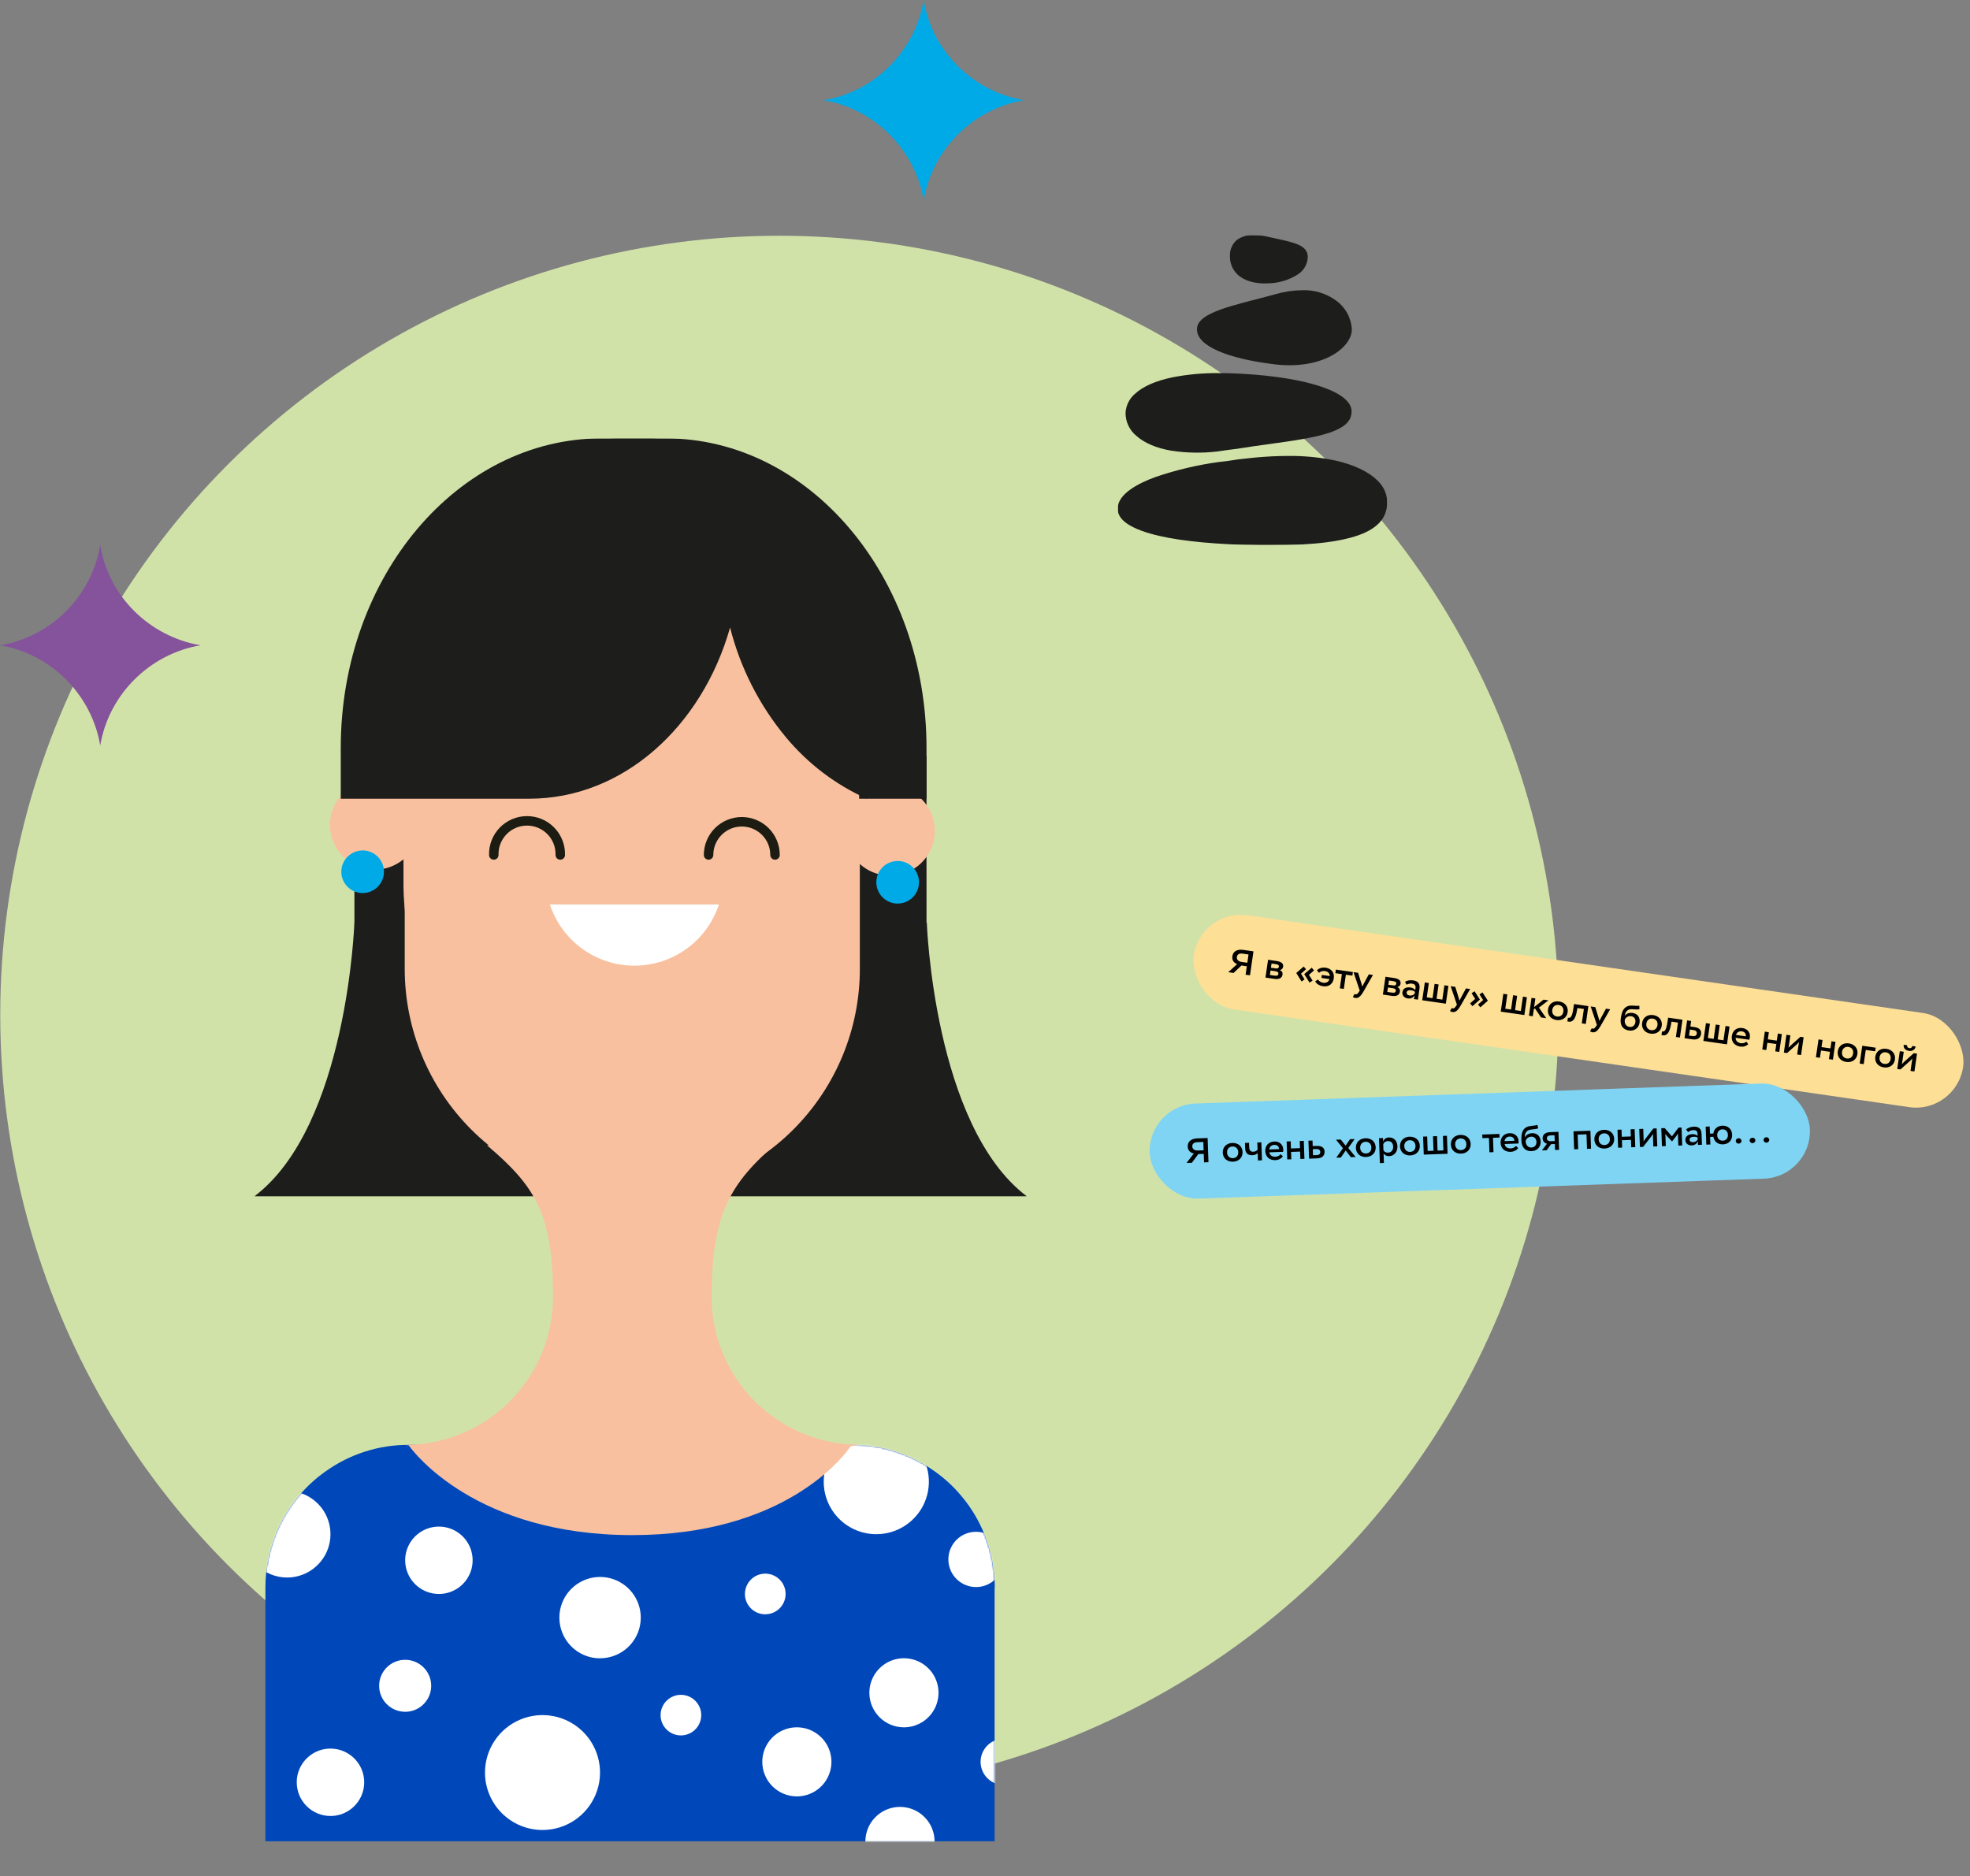 <svg width="1366" height="1301" viewBox="0 0 1366 1301" fill="none" xmlns="http://www.w3.org/2000/svg">
<rect x="0" y="0" width="1366" height="1301" fill="#808080" stroke="none"/>
<circle cx="540.422" cy="703.746" r="540.254" fill="#D1E2A9"/>
<rect x="832.505" y="630" width="539" height="66" rx="33" transform="rotate(8.234 832.505 630)" fill="#FDDF95"/>
<path d="M863.703 675.942L864.548 670.099L860.819 669.559L855.366 674.735L851.684 674.203L857.831 668.593C855.368 667.679 854.16 665.637 854.521 663.143C854.958 660.126 857.368 658.05 862.166 658.744L869.149 659.755L866.743 676.382L863.703 675.942ZM860.651 667.037L864.902 667.652L865.731 661.928L861.788 661.357C859.009 660.955 857.894 661.958 857.643 663.692C857.426 665.188 858.452 666.646 860.651 667.037ZM877.485 677.936L879.272 665.585L884.996 666.413C888.417 666.908 890.061 668.116 889.727 670.42C889.562 671.56 888.777 672.465 887.425 672.755C889.006 673.396 889.489 674.581 889.296 675.911C888.949 678.31 886.914 679.301 883.779 678.847L877.485 677.936ZM884.332 673.519L880.983 673.035L880.536 676.123L883.671 676.576C885.643 676.862 886.285 676.445 886.436 675.4C886.58 674.403 885.994 673.76 884.332 673.519ZM884.487 668.595L881.684 668.189L881.261 671.111L884.61 671.595C885.917 671.785 886.64 671.307 886.771 670.405C886.922 669.36 886.339 668.863 884.487 668.595ZM902.505 680.636L898.883 674.825L898.904 674.682L904.003 670.279L905.595 672.183L902.097 675.242L904.601 679.217L902.505 680.636ZM908.039 681.436L904.394 675.622L904.415 675.48L909.561 671.084L911.153 672.987L907.608 676.039L910.136 680.018L908.039 681.436ZM916.28 678.191L916.582 676.101L922.093 676.899C922.076 674.835 920.616 673.702 918.692 673.424C917.243 673.214 915.786 673.561 914.562 674.645L913.154 672.816C914.741 671.397 916.775 670.746 919.246 671.103C923.212 671.677 925.42 674.519 924.85 678.461C924.32 682.119 921.641 684.545 917.39 683.929C914.872 683.565 912.932 682.387 911.962 680.549L913.919 679.256C914.629 680.547 915.976 681.3 917.496 681.52C919.705 681.839 921.376 680.845 921.862 678.999L916.28 678.191ZM925.942 674.885L926.302 672.391L938.108 674.099L937.747 676.593L933.234 675.94L931.807 685.798L929.028 685.395L930.455 675.538L925.942 674.885ZM952.014 676.112L945.524 687.443C943.301 691.244 941.853 692.368 939.739 692.062C939.122 691.973 938.481 691.71 938.047 691.357L939.296 689.258C939.493 689.408 939.696 689.51 939.91 689.541C941.047 689.729 941.602 688.912 942.851 686.983L938.523 674.159L941.706 674.62L943.804 681.399L944.149 682.54L944.594 684.156C944.937 683.624 945.568 682.284 945.932 681.609L949.14 675.696L952.014 676.112ZM958.902 689.719L960.69 677.367L966.414 678.196C969.834 678.691 971.478 679.899 971.145 682.203C970.98 683.343 970.194 684.247 968.843 684.537C970.423 685.178 970.906 686.363 970.714 687.693C970.367 690.092 968.332 691.083 965.197 690.63L958.902 689.719ZM965.749 685.302L962.4 684.817L961.953 687.905L965.089 688.359C967.06 688.644 967.702 688.228 967.854 687.183C967.998 686.185 967.412 685.542 965.749 685.302ZM965.904 680.377L963.101 679.972L962.679 682.893L966.028 683.378C967.334 683.567 968.058 683.09 968.189 682.187C968.34 681.142 967.757 680.645 965.904 680.377ZM975.266 682.872L974.252 680.833C975.669 679.923 977.686 679.56 979.847 679.873C983.458 680.395 984.747 682.377 984.269 685.678L983.176 693.231L980.421 692.833L980.531 692.073C980.623 691.601 980.747 690.916 980.86 690.471L980.768 690.434C979.996 691.583 978.47 692.744 976.189 692.414C973.695 692.053 972.1 690.343 972.44 687.992C972.856 685.118 975.501 684.434 977.972 684.791C979.515 685.014 980.855 685.814 981.315 686.657L981.518 685.256C981.813 683.213 980.817 682.39 979.059 682.135C977.848 681.96 976.547 682.233 975.266 682.872ZM977.456 690.367C979.047 690.597 980.42 689.826 980.978 688.985L981.136 687.892C980.73 687.348 979.75 686.916 978.443 686.727C976.733 686.479 975.537 687.033 975.362 688.245C975.218 689.242 975.912 690.143 977.456 690.367ZM986.18 693.666L987.968 681.315L990.747 681.717L989.31 691.646L993.324 692.227L994.761 682.298L997.54 682.7L996.103 692.629L1000.12 693.21L1001.55 683.281L1004.33 683.683L1002.55 696.035L986.18 693.666ZM1019.4 685.863L1012.91 697.195C1010.69 700.995 1009.24 702.12 1007.12 701.814C1006.51 701.724 1005.86 701.462 1005.43 701.108L1006.68 699.009C1006.88 699.159 1007.08 699.261 1007.29 699.292C1008.43 699.481 1008.99 698.664 1010.23 696.735L1005.91 683.911L1009.09 684.372L1011.19 691.15L1011.53 692.291L1011.98 693.907C1012.32 693.375 1012.95 692.036 1013.32 691.361L1016.52 685.447L1019.4 685.863ZM1031.61 694.033L1026.47 698.575L1024.86 696.621L1028.41 693.521L1025.88 689.59L1027.97 688.219L1031.63 693.89L1031.61 694.033ZM1026.1 693.235L1020.98 697.781L1019.37 695.826L1022.9 692.724L1020.39 688.796L1022.46 687.421L1026.12 693.093L1026.1 693.235ZM1040.62 701.545L1042.41 689.193L1045.19 689.595L1043.75 699.524L1047.76 700.105L1049.2 690.176L1051.98 690.579L1050.54 700.507L1054.56 701.088L1056 691.159L1058.77 691.562L1056.99 703.913L1040.62 701.545ZM1060.18 704.374L1061.96 692.023L1064.62 692.408L1063.75 698.417L1070.3 693.23L1073.72 693.725L1067.1 698.756L1072.15 706.107L1068.58 705.591L1064.33 699.277L1063.53 699.938L1062.84 704.759L1060.18 704.374ZM1073.4 699.958C1073.95 696.11 1077.15 693.93 1081.1 694.501C1085.11 695.082 1087.56 698.08 1087.01 701.928C1086.45 705.776 1083.25 707.956 1079.23 707.375C1075.31 706.808 1072.84 703.806 1073.4 699.958ZM1076.34 700.385C1076 702.76 1077.35 704.629 1079.58 704.952C1081.91 705.289 1083.67 704.016 1084.04 701.498C1084.4 698.957 1082.98 697.247 1080.75 696.924C1078.61 696.614 1076.71 697.843 1076.34 700.385ZM1096.82 709.677L1098.26 699.701L1093.75 699.048L1093.67 699.594C1092.73 706.078 1090.96 708.756 1088.08 708.558C1087.72 708.53 1087.27 708.465 1086.82 708.352L1087.19 705.81C1088.93 706.16 1090.09 705.527 1091.05 698.924L1091.43 696.287L1101.38 697.728L1099.59 710.079L1096.82 709.677ZM1116.47 699.912L1109.98 711.243C1107.76 715.044 1106.31 716.168 1104.2 715.862C1103.58 715.773 1102.94 715.51 1102.51 715.156L1103.76 713.058C1103.95 713.207 1104.16 713.309 1104.37 713.34C1105.51 713.529 1106.06 712.712 1107.31 710.783L1102.98 697.959L1106.16 698.42L1108.26 705.198L1108.61 706.339L1109.05 707.956C1109.4 707.423 1110.03 706.084 1110.39 705.409L1113.6 699.496L1116.47 699.912ZM1136.72 697.434L1136.78 699.892C1134.52 700.437 1131.68 699.421 1129.67 700.076C1127.92 700.646 1126.99 702.185 1126.53 704.519C1127.64 702.909 1129.79 702.129 1132.04 702.456C1135.3 702.927 1137.45 705.276 1136.88 709.266C1136.35 712.877 1133.35 715.206 1129.48 714.646C1125.39 714.055 1123.16 711.064 1123.85 706.266C1124.5 701.824 1125.63 698.836 1128.78 697.715C1131.28 696.817 1134.38 697.895 1136.72 697.434ZM1126.72 706.899L1126.64 707.422C1126.3 709.773 1127.61 711.829 1129.74 712.138C1132.05 712.472 1133.65 711.127 1133.97 708.918C1134.28 706.757 1133.27 705.058 1131.01 704.731C1128.99 704.439 1127.43 705.522 1126.72 706.899ZM1138.65 709.401C1139.2 705.553 1142.4 703.373 1146.35 703.944C1150.36 704.525 1152.81 707.523 1152.26 711.371C1151.7 715.219 1148.5 717.399 1144.48 716.818C1140.56 716.25 1138.09 713.249 1138.65 709.401ZM1141.59 709.827C1141.25 712.203 1142.6 714.072 1144.83 714.395C1147.16 714.732 1148.92 713.459 1149.29 710.941C1149.65 708.399 1148.23 706.69 1146 706.366C1143.86 706.057 1141.96 707.286 1141.59 709.827ZM1162.07 719.119L1163.51 709.143L1159 708.49L1158.92 709.037C1157.98 715.521 1156.21 718.199 1153.33 718C1152.97 717.973 1152.52 717.907 1152.07 717.794L1152.44 715.253C1154.18 715.602 1155.34 714.97 1156.3 708.367L1156.68 705.73L1166.63 707.17L1164.84 719.522L1162.07 719.119ZM1172.1 711.842L1174.88 712.244C1178.89 712.825 1179.84 714.829 1179.5 717.157C1179.18 719.413 1177.51 721.355 1173.47 720.771L1168.06 719.987L1169.85 707.636L1172.65 708.041L1172.1 711.842ZM1174.17 714.323L1171.77 713.976L1171.16 718.133L1173.56 718.48C1175.54 718.765 1176.37 718.037 1176.55 716.802C1176.73 715.567 1176.09 714.601 1174.17 714.323ZM1181.12 721.877L1182.91 709.525L1185.69 709.928L1184.25 719.856L1188.26 720.437L1189.7 710.508L1192.48 710.911L1191.04 720.839L1195.06 721.42L1196.49 711.492L1199.27 711.894L1197.48 724.245L1181.12 721.877ZM1210.95 722.363L1212.23 724.1C1210.68 725.621 1208.6 726.072 1206.67 725.793C1202.71 725.219 1200.29 722.323 1200.86 718.404C1201.38 714.794 1204.11 712.328 1208.25 712.926C1211.55 713.404 1213.84 715.991 1213.35 719.411C1213.29 719.815 1213.19 720.334 1212.96 721.053L1203.49 719.682C1203.41 721.731 1204.88 723.132 1207.06 723.449C1208.51 723.658 1209.98 723.24 1210.95 722.363ZM1207.79 715.236C1205.84 714.954 1204.29 715.943 1203.77 717.71L1210.54 718.69C1210.76 716.854 1209.76 715.522 1207.79 715.236ZM1230.97 729.091L1231.7 724.031L1225.48 723.131L1224.75 728.19L1221.97 727.788L1223.75 715.437L1226.53 715.839L1225.82 720.756L1232.04 721.656L1232.76 716.739L1235.54 717.142L1233.75 729.493L1230.97 729.091ZM1239.16 730.276L1236.93 729.953L1238.72 717.602L1241.45 717.997L1240.54 724.244L1240.13 726.585L1241.77 724.956L1248.41 719.004L1250.64 719.327L1248.85 731.679L1246.14 731.287L1247.08 724.85L1247.49 722.655L1246.01 724.162L1239.16 730.276ZM1268.17 734.475L1268.91 729.416L1262.68 728.515L1261.95 733.575L1259.17 733.172L1260.96 720.821L1263.74 721.223L1263.03 726.14L1269.25 727.041L1269.96 722.124L1272.74 722.526L1270.95 734.877L1268.17 734.475ZM1274.32 729.035C1274.88 725.187 1278.08 723.007 1282.02 723.578C1286.03 724.159 1288.49 727.157 1287.93 731.005C1287.37 734.852 1284.17 737.032 1280.16 736.452C1276.24 735.884 1273.76 732.883 1274.32 729.035ZM1277.26 729.461C1276.92 731.836 1278.27 733.706 1280.51 734.029C1282.83 734.366 1284.6 733.093 1284.96 730.575C1285.33 728.033 1283.9 726.323 1281.67 726C1279.53 725.691 1277.63 726.92 1277.26 729.461ZM1289.51 737.563L1291.3 725.212L1300.61 726.559L1300.25 729.053L1293.72 728.108L1292.29 737.965L1289.51 737.563ZM1300.34 732.801C1300.9 728.953 1304.1 726.773 1308.05 727.344C1312.06 727.925 1314.51 730.923 1313.95 734.771C1313.4 738.619 1310.2 740.799 1306.18 740.218C1302.26 739.651 1299.79 736.649 1300.34 732.801ZM1303.29 733.227C1302.95 735.603 1304.3 737.472 1306.53 737.795C1308.86 738.132 1310.62 736.859 1310.99 734.341C1311.35 731.8 1309.93 730.09 1307.69 729.767C1305.56 729.457 1303.66 730.686 1303.29 733.227ZM1317.77 741.652L1315.54 741.329L1317.33 728.978L1320.06 729.373L1319.15 735.62L1318.74 737.961L1320.38 736.332L1327.02 730.38L1329.25 730.704L1327.46 743.055L1324.75 742.663L1325.69 736.226L1326.1 734.031L1324.62 735.539L1317.77 741.652ZM1320.03 724.52L1322.36 724.857C1322.27 725.837 1322.73 726.68 1323.96 726.859C1325.13 727.027 1325.81 726.349 1325.97 725.379L1328.3 725.716C1327.9 728.132 1325.82 729.092 1323.68 728.783C1321.38 728.449 1319.72 726.997 1320.03 724.52Z" fill="black"/>
<rect x="796" y="766.438" width="458.099" height="66" rx="33" transform="rotate(-2.024 796 766.438)" fill="#80D4F3"/>
<path d="M834.881 806.09L834.672 800.189L830.907 800.322L826.462 806.387L822.744 806.518L827.794 799.904C825.208 799.443 823.656 797.649 823.567 795.13C823.459 792.084 825.461 789.612 830.306 789.441L837.358 789.192L837.951 805.981L834.881 806.09ZM830.292 797.87L834.585 797.719L834.381 791.938L830.399 792.079C827.593 792.178 826.674 793.363 826.736 795.114C826.79 796.625 828.059 797.877 830.292 797.87ZM847.857 799.363C847.719 795.477 850.481 792.762 854.463 792.622C858.516 792.478 861.463 794.992 861.6 798.877C861.738 802.763 858.976 805.478 854.922 805.621C850.965 805.761 847.994 803.249 847.857 799.363ZM850.831 799.258C850.916 801.656 852.581 803.255 854.836 803.175C857.186 803.092 858.692 801.526 858.602 798.983C858.511 796.417 856.804 794.988 854.549 795.068C852.391 795.144 850.74 796.692 850.831 799.258ZM874.631 792.197L875.072 804.669L872.266 804.768L872.085 799.636C871.298 800.48 870.118 801.074 868.367 801.136C865.345 801.243 863.516 799.77 863.396 796.364L863.263 792.599L866.069 792.5L866.168 795.306C866.26 797.92 867.203 798.775 869.098 798.708C870.249 798.668 871.476 798.048 872.003 797.333L871.825 792.296L874.631 792.197ZM887.987 800.418L889.552 801.9C888.294 803.674 886.33 804.487 884.387 804.556C880.381 804.698 877.486 802.278 877.346 798.321C877.217 794.675 879.468 791.762 883.641 791.614C886.975 791.497 889.692 793.634 889.814 797.088C889.829 797.495 889.824 798.024 889.73 798.772L880.16 799.11C880.448 801.141 882.144 802.258 884.351 802.18C885.814 802.128 887.183 801.455 887.987 800.418ZM883.604 793.969C881.638 794.039 880.289 795.287 880.089 797.119L886.925 796.878C886.812 795.033 885.595 793.899 883.604 793.969ZM901.689 803.729L901.508 798.62L895.224 798.842L895.405 803.951L892.598 804.05L892.158 791.578L894.964 791.478L895.139 796.443L901.423 796.221L901.248 791.256L904.054 791.157L904.495 803.629L901.689 803.729ZM910.231 794.781L913.037 794.682C917.091 794.539 918.379 796.342 918.462 798.693C918.543 800.972 917.252 803.178 913.175 803.323L907.706 803.516L907.265 791.044L910.096 790.944L910.231 794.781ZM912.706 796.855L910.284 796.941L910.432 801.138L912.854 801.052C914.845 800.982 915.535 800.117 915.491 798.87C915.447 797.623 914.649 796.786 912.706 796.855ZM939.324 789.911L934.884 796.119L940.005 802.374L936.695 802.491L933.097 797.864L929.739 802.737L926.573 802.849L931.216 796.273L926.372 790.368L929.682 790.251L933.049 794.479L936.11 790.024L939.324 789.911ZM940.166 796.101C940.029 792.215 942.791 789.5 946.772 789.359C950.826 789.216 953.772 791.729 953.91 795.615C954.047 799.501 951.285 802.216 947.232 802.359C943.274 802.499 940.304 799.986 940.166 796.101ZM943.141 795.996C943.225 798.394 944.891 799.992 947.145 799.913C949.496 799.83 951.002 798.263 950.912 795.721C950.821 793.155 949.113 791.726 946.859 791.806C944.7 791.882 943.05 793.429 943.141 795.996ZM956.807 806.608L956.196 789.314L959.002 789.215L959.049 790.534C959.061 790.894 959.075 791.278 958.992 791.641L959.088 791.638C959.765 789.741 961.343 788.868 963.022 788.809C966.62 788.682 968.847 791.221 968.977 794.914C969.111 798.704 966.814 801.643 963.216 801.77C961.513 801.83 960.143 801.11 959.379 799.889L959.613 806.508L956.807 806.608ZM962.367 791.33C960.664 791.39 959.735 792.287 959.149 793.365L959.305 797.802C959.992 798.882 961.163 799.393 962.434 799.348C964.641 799.27 966.099 797.73 966.007 795.116C965.919 792.621 964.501 791.254 962.367 791.33ZM970.757 795.02C970.619 791.134 973.381 788.419 977.363 788.278C981.416 788.135 984.363 790.648 984.5 794.534C984.637 798.42 981.876 801.135 977.822 801.278C973.865 801.418 970.894 798.905 970.757 795.02ZM973.731 794.915C973.816 797.313 975.481 798.911 977.736 798.832C980.086 798.749 981.592 797.182 981.502 794.64C981.411 792.074 979.704 790.645 977.449 790.725C975.29 790.801 973.64 792.348 973.731 794.915ZM987.227 800.706L986.786 788.233L989.592 788.134L989.947 798.16L994 798.017L993.646 787.991L996.452 787.892L996.806 797.917L1000.86 797.774L1000.51 787.748L1003.31 787.649L1003.75 800.122L987.227 800.706ZM1006.03 793.773C1005.89 789.887 1008.66 787.172 1012.64 787.032C1016.69 786.888 1019.64 789.402 1019.77 793.287C1019.91 797.173 1017.15 799.888 1013.1 800.031C1009.14 800.171 1006.17 797.659 1006.03 793.773ZM1009.01 793.668C1009.09 796.066 1010.76 797.665 1013.01 797.585C1015.36 797.502 1016.87 795.936 1016.78 793.393C1016.69 790.827 1014.98 789.398 1012.72 789.478C1010.57 789.554 1008.91 791.102 1009.01 793.668ZM1027.88 789.303L1027.79 786.784L1039.71 786.363L1039.8 788.881L1035.24 789.042L1035.59 798.996L1032.79 799.095L1032.43 789.142L1027.88 789.303ZM1051.15 794.652L1052.72 796.134C1051.46 797.907 1049.49 798.721 1047.55 798.79C1043.55 798.931 1040.65 796.512 1040.51 792.555C1040.38 788.909 1042.63 785.996 1046.81 785.848C1050.14 785.73 1052.86 787.868 1052.98 791.321C1052.99 791.729 1052.99 792.258 1052.89 793.005L1043.32 793.344C1043.61 795.375 1045.31 796.492 1047.51 796.414C1048.98 796.362 1050.35 795.689 1051.15 794.652ZM1046.77 788.203C1044.8 788.272 1043.45 789.521 1043.25 791.353L1050.09 791.111C1049.98 789.266 1048.76 788.132 1046.77 788.203ZM1066.05 780.077L1066.54 782.485C1064.41 783.425 1061.44 782.929 1059.58 783.932C1057.95 784.806 1057.31 786.485 1057.28 788.864C1058.08 787.083 1060.06 785.932 1062.34 785.852C1065.62 785.735 1068.16 787.663 1068.31 791.692C1068.43 795.338 1065.89 798.166 1061.98 798.304C1057.86 798.45 1055.13 795.904 1054.95 791.059C1054.8 786.574 1055.38 783.432 1058.28 781.768C1060.58 780.438 1063.82 780.948 1066.05 780.077ZM1057.89 791.172L1057.91 791.7C1057.99 794.074 1059.64 795.865 1061.8 795.789C1064.12 795.707 1065.46 794.098 1065.38 791.868C1065.3 789.685 1064 788.194 1061.72 788.275C1059.69 788.347 1058.34 789.691 1057.89 791.172ZM1075.07 785.113L1080.63 784.917L1081.07 797.389L1078.27 797.488L1078.12 793.363L1075.53 793.454L1072.44 797.694L1069.13 797.811L1072.71 793.122C1070.87 792.754 1069.72 791.354 1069.65 789.435C1069.57 787.229 1070.97 785.258 1075.07 785.113ZM1072.6 789.451C1072.64 790.578 1073.51 791.436 1075.22 791.376L1078.05 791.276L1077.91 787.294L1075.17 787.391C1073.23 787.46 1072.57 788.396 1072.6 789.451ZM1100.43 796.705L1100.07 786.631L1093.96 786.847L1094.31 796.921L1091.51 797.02L1091.06 784.548L1102.79 784.134L1103.23 796.606L1100.43 796.705ZM1105.53 790.257C1105.39 786.371 1108.16 783.656 1112.14 783.515C1116.19 783.372 1119.14 785.885 1119.28 789.771C1119.41 793.657 1116.65 796.372 1112.6 796.515C1108.64 796.655 1105.67 794.142 1105.53 790.257ZM1108.51 790.152C1108.59 792.55 1110.26 794.148 1112.51 794.069C1114.86 793.985 1116.37 792.419 1116.28 789.877C1116.19 787.311 1114.48 785.882 1112.22 785.962C1110.07 786.038 1108.42 787.585 1108.51 790.152ZM1131.09 795.621L1130.91 790.512L1124.63 790.735L1124.81 795.843L1122 795.943L1121.56 783.47L1124.37 783.371L1124.54 788.336L1130.83 788.114L1130.65 783.149L1133.46 783.05L1133.9 795.522L1131.09 795.621ZM1139.36 795.329L1137.11 795.409L1136.67 782.936L1139.43 782.839L1139.65 789.147L1139.66 791.524L1140.99 789.628L1146.45 782.591L1148.71 782.511L1149.15 794.983L1146.42 795.08L1146.19 788.58L1146.2 786.346L1145.02 788.093L1139.36 795.329ZM1152.38 794.869L1151.94 782.397L1154.29 782.314L1159.32 788.02L1163.91 781.974L1166 781.9L1166.44 794.372L1163.75 794.467L1163.52 788.087L1163.52 786.046L1162.45 787.693L1159.4 791.571L1155.88 787.853L1154.7 786.31L1154.84 788.298L1155.07 794.774L1152.38 794.869ZM1170.5 785.103L1169.14 783.278C1170.37 782.13 1172.29 781.413 1174.47 781.336C1178.12 781.207 1179.74 782.927 1179.86 786.261L1180.13 793.888L1177.34 793.987L1177.32 793.219C1177.32 792.739 1177.32 792.042 1177.35 791.585L1177.26 791.564C1176.7 792.833 1175.41 794.247 1173.1 794.329C1170.59 794.418 1168.71 793.019 1168.63 790.644C1168.53 787.742 1171.01 786.598 1173.5 786.51C1175.06 786.455 1176.52 787.003 1177.12 787.751L1177.07 786.335C1177 784.273 1175.87 783.64 1174.1 783.703C1172.87 783.746 1171.64 784.246 1170.5 785.103ZM1173.99 792.088C1175.59 792.031 1176.81 791.028 1177.21 790.101L1177.17 788.998C1176.67 788.535 1175.63 788.284 1174.31 788.33C1172.58 788.391 1171.5 789.15 1171.55 790.373C1171.58 791.381 1172.43 792.143 1173.99 792.088ZM1183.16 793.781L1182.72 781.309L1185.52 781.21L1185.7 786.151L1188.03 786.068C1188.47 783.003 1190.74 780.761 1194.25 780.637C1198.2 780.498 1200.94 783.115 1201.07 786.88C1201.2 790.646 1198.78 793.445 1194.73 793.588C1191.06 793.718 1188.66 791.642 1188.06 788.349L1185.78 788.429L1185.97 793.682L1183.16 793.781ZM1190.71 787.246C1190.79 789.669 1192.5 791.122 1194.61 791.047C1196.77 790.971 1198.23 789.406 1198.14 786.984C1198.06 784.585 1196.54 783.102 1194.24 783.183C1192.25 783.254 1190.62 784.848 1190.71 787.246ZM1203.56 791.259C1203.53 790.372 1204.29 789.384 1205.54 789.34C1206.66 789.3 1207.54 790.23 1207.57 791.117C1207.6 792.101 1206.8 793.042 1205.67 793.082C1204.42 793.126 1203.6 792.242 1203.56 791.259ZM1213.19 790.919C1213.16 790.031 1213.92 789.044 1215.16 789C1216.29 788.96 1217.16 789.89 1217.2 790.777C1217.23 791.761 1216.42 792.702 1215.3 792.742C1214.05 792.786 1213.22 791.902 1213.19 790.919ZM1222.82 790.579C1222.79 789.691 1223.54 788.704 1224.79 788.66C1225.92 788.62 1226.79 789.55 1226.82 790.437C1226.86 791.42 1226.05 792.361 1224.92 792.401C1223.68 792.445 1222.85 791.562 1222.82 790.579Z" fill="black"/>
<mask id="mask0_2036_5" style="mask-type:luminance" maskUnits="userSpaceOnUse" x="176" y="304" width="536" height="974">
<path d="M711.983 304H176.385V1277.03H711.983V304Z" fill="white"/>
</mask>
<g mask="url(#mask0_2036_5)">
<path d="M642.63 639.282L642.446 640.35V524.316H245.755V639.348C245.755 639.348 241.077 780.835 176.385 829.622H712C647.308 780.819 642.63 639.348 642.63 639.348" fill="#1D1D1B"/>
<path d="M596.216 464.23V671.946C596.216 713.751 579.592 753.844 550.001 783.404C520.41 812.965 480.276 829.572 438.428 829.572C396.58 829.572 356.446 812.965 326.855 783.404C297.265 753.844 280.641 713.751 280.641 671.946V464.23C280.652 425.461 294.966 388.055 320.846 359.164C346.726 330.273 382.357 311.924 420.927 307.624C459.497 303.324 498.3 313.374 529.919 335.854C561.538 358.334 583.755 391.667 592.323 429.48C594.92 440.881 596.226 452.538 596.216 464.23Z" fill="#F8C09E"/>
<path d="M648.227 576.175C648.23 582.319 646.409 588.326 642.995 593.436C639.58 598.546 634.725 602.53 629.044 604.883C623.363 607.237 617.11 607.854 611.078 606.658C605.045 605.461 599.503 602.504 595.153 598.161C590.803 593.817 587.84 588.283 586.639 582.257C585.438 576.231 586.053 569.985 588.406 564.308C590.759 558.632 594.744 553.78 599.857 550.366C604.971 546.952 610.983 545.13 617.134 545.13C625.377 545.13 633.283 548.4 639.114 554.222C644.944 560.043 648.222 567.939 648.227 576.175Z" fill="#F8C09E"/>
<path d="M290.966 571.985C290.979 578.128 289.168 584.137 285.761 589.251C282.355 594.365 277.506 598.354 271.828 600.714C266.151 603.074 259.901 603.699 253.868 602.508C247.836 601.318 242.292 598.366 237.939 594.027C233.586 589.688 230.62 584.157 229.416 578.133C228.211 572.109 228.823 565.864 231.173 560.187C233.523 554.511 237.506 549.658 242.618 546.244C247.73 542.83 253.741 541.007 259.89 541.007C268.12 541.007 276.014 544.269 281.84 550.076C287.666 555.884 290.948 563.763 290.966 571.985Z" fill="#F8C09E"/>
<path d="M689.662 1100.96V1277.07H184.037V1100.96C184.02 1094.47 184.664 1087.98 185.958 1081.62C187.108 1075.71 188.82 1069.93 191.071 1064.34C194.934 1054.65 200.32 1045.63 207.027 1037.64C212.497 1031.07 218.812 1025.26 225.806 1020.35C242.551 1008.37 262.637 1001.95 283.231 1001.99H590.652C611.251 1001.95 631.342 1008.37 648.093 1020.35C655.059 1025.25 661.34 1031.06 666.772 1037.62C673.479 1045.62 678.865 1054.63 682.728 1064.33C684.985 1069.91 686.702 1075.69 687.857 1081.6C689.152 1087.97 689.796 1094.45 689.779 1100.95" fill="#0047BA"/>
</g>
<mask id="mask1_2036_5" style="mask-type:luminance" maskUnits="userSpaceOnUse" x="184" y="1002" width="506" height="276">
<path d="M283.181 1002C262.587 1001.96 242.501 1008.39 225.756 1020.36C218.788 1025.27 212.502 1031.08 207.06 1037.64C200.354 1045.64 194.967 1054.65 191.105 1064.34C188.853 1069.93 187.142 1075.71 185.992 1081.62C184.686 1087.98 184.031 1094.46 184.037 1100.96V1277.07H689.662V1100.96C689.679 1094.47 689.035 1087.98 687.741 1081.62C686.586 1075.71 684.868 1069.93 682.611 1064.34C678.748 1054.65 673.362 1045.64 666.656 1037.64C661.228 1031.07 654.946 1025.26 647.976 1020.36C631.225 1008.39 611.134 1001.97 590.535 1002H283.181Z" fill="white"/>
</mask>
<g mask="url(#mask1_2036_5)">
<path d="M199.074 1093.99C205.022 1093.99 210.836 1092.22 215.782 1088.92C220.728 1085.62 224.582 1080.93 226.858 1075.44C229.135 1069.95 229.73 1063.91 228.57 1058.08C227.409 1052.25 224.545 1046.9 220.339 1042.7C216.133 1038.5 210.775 1035.64 204.941 1034.48C199.107 1033.32 193.06 1033.91 187.565 1036.19C182.07 1038.46 177.373 1042.31 174.068 1047.25C170.764 1052.19 169 1058 169 1063.94C169 1071.91 172.168 1079.55 177.808 1085.19C183.448 1090.82 191.098 1093.99 199.074 1093.99Z" fill="white"/>
<path d="M280.942 1187.1C284.511 1187.1 287.999 1186.05 290.967 1184.07C293.934 1182.08 296.247 1179.27 297.613 1175.98C298.978 1172.68 299.336 1169.06 298.639 1165.56C297.943 1162.06 296.225 1158.85 293.701 1156.33C291.177 1153.81 287.962 1152.09 284.462 1151.4C280.962 1150.7 277.334 1151.06 274.037 1152.42C270.739 1153.79 267.921 1156.1 265.938 1159.06C263.956 1162.03 262.897 1165.51 262.897 1169.08C262.897 1173.86 264.799 1178.44 268.183 1181.82C271.566 1185.2 276.156 1187.1 280.942 1187.1Z" fill="white"/>
<path d="M304.332 1105.4C308.958 1105.4 313.481 1104.03 317.327 1101.46C321.174 1098.9 324.172 1095.25 325.942 1090.98C327.713 1086.71 328.176 1082.01 327.273 1077.48C326.371 1072.94 324.143 1068.78 320.872 1065.51C317.601 1062.24 313.433 1060.02 308.895 1059.12C304.358 1058.22 299.655 1058.68 295.381 1060.45C291.107 1062.22 287.454 1065.21 284.883 1069.05C282.313 1072.9 280.941 1077.41 280.941 1082.04C280.941 1088.23 283.406 1094.18 287.792 1098.56C292.179 1102.94 298.129 1105.4 304.332 1105.4Z" fill="white"/>
<path d="M229.148 1259.36C233.774 1259.36 238.296 1257.99 242.143 1255.42C245.989 1252.85 248.987 1249.2 250.758 1244.93C252.528 1240.66 252.991 1235.96 252.089 1231.43C251.186 1226.9 248.959 1222.73 245.687 1219.47C242.416 1216.2 238.248 1213.97 233.711 1213.07C229.174 1212.17 224.47 1212.63 220.196 1214.4C215.922 1216.17 212.269 1219.17 209.699 1223.01C207.129 1226.85 205.757 1231.37 205.757 1235.99C205.757 1242.19 208.221 1248.13 212.608 1252.51C216.994 1256.9 222.944 1259.36 229.148 1259.36Z" fill="white"/>
<path d="M376.175 1269.07C384.064 1269.07 391.775 1266.73 398.334 1262.36C404.893 1257.98 410.004 1251.75 413.022 1244.47C416.04 1237.19 416.829 1229.18 415.289 1221.45C413.749 1213.72 409.949 1206.62 404.37 1201.05C398.79 1195.48 391.683 1191.69 383.945 1190.15C376.208 1188.62 368.189 1189.41 360.902 1192.43C353.615 1195.45 347.387 1200.55 343.007 1207.11C338.627 1213.66 336.291 1221.37 336.294 1229.25C336.298 1239.81 340.502 1249.94 347.981 1257.41C355.46 1264.88 365.601 1269.07 376.175 1269.07Z" fill="white"/>
<path d="M415.99 1149.98C421.577 1150 427.045 1148.37 431.7 1145.28C436.355 1142.19 439.987 1137.79 442.137 1132.64C444.287 1127.49 444.857 1121.81 443.775 1116.34C442.694 1110.86 440.009 1105.83 436.062 1101.88C432.114 1097.93 427.081 1095.24 421.601 1094.14C416.121 1093.05 410.441 1093.61 405.279 1095.75C400.118 1097.89 395.708 1101.51 392.609 1106.16C389.51 1110.8 387.861 1116.26 387.871 1121.84C387.871 1129.32 390.841 1136.48 396.13 1141.77C401.419 1147.06 408.592 1150.03 416.073 1150.03" fill="white"/>
<path d="M472.144 1203.49C474.933 1203.49 477.66 1202.67 479.979 1201.12C482.297 1199.57 484.105 1197.37 485.172 1194.8C486.239 1192.22 486.519 1189.39 485.975 1186.66C485.431 1183.93 484.087 1181.42 482.115 1179.45C480.143 1177.48 477.631 1176.13 474.895 1175.59C472.16 1175.05 469.325 1175.33 466.748 1176.39C464.171 1177.46 461.969 1179.26 460.419 1181.58C458.87 1183.9 458.043 1186.62 458.043 1189.41C458.043 1193.14 459.529 1196.73 462.173 1199.37C464.818 1202.01 468.404 1203.49 472.144 1203.49Z" fill="white"/>
<path d="M530.621 1119.49C533.414 1119.49 536.146 1118.67 538.469 1117.12C540.793 1115.57 542.605 1113.37 543.677 1110.79C544.748 1108.22 545.03 1105.38 544.487 1102.64C543.944 1099.91 542.601 1097.39 540.627 1095.42C538.653 1093.44 536.138 1092.1 533.398 1091.55C530.659 1091.01 527.82 1091.29 525.239 1092.35C522.658 1093.42 520.453 1095.23 518.9 1097.55C517.348 1099.87 516.52 1102.6 516.52 1105.39C516.518 1107.24 516.881 1109.07 517.589 1110.78C518.296 1112.49 519.335 1114.05 520.644 1115.36C521.954 1116.67 523.509 1117.71 525.221 1118.42C526.933 1119.12 528.768 1119.49 530.621 1119.49Z" fill="white"/>
<path d="M552.542 1245.77C557.284 1245.77 561.919 1244.37 565.862 1241.73C569.805 1239.1 572.878 1235.36 574.692 1230.98C576.507 1226.61 576.982 1221.79 576.057 1217.15C575.132 1212.5 572.848 1208.23 569.495 1204.88C566.142 1201.53 561.87 1199.25 557.219 1198.33C552.569 1197.4 547.748 1197.88 543.367 1199.69C538.986 1201.5 535.241 1204.57 532.607 1208.51C529.973 1212.45 528.566 1217.08 528.566 1221.82C528.566 1228.17 531.092 1234.26 535.589 1238.76C540.085 1243.25 546.183 1245.77 552.542 1245.77Z" fill="white"/>
<path d="M624.034 1301C628.782 1301 633.423 1299.6 637.372 1296.97C641.32 1294.33 644.398 1290.59 646.215 1286.21C648.033 1281.83 648.508 1277.01 647.582 1272.35C646.655 1267.7 644.368 1263.43 641.01 1260.08C637.652 1256.73 633.374 1254.44 628.717 1253.52C624.06 1252.6 619.235 1253.08 614.85 1254.9C610.466 1256.72 606.72 1259.79 604.087 1263.74C601.454 1267.69 600.052 1272.32 600.059 1277.07C600.056 1280.21 600.675 1283.33 601.879 1286.24C603.083 1289.14 604.848 1291.79 607.075 1294.01C609.302 1296.24 611.945 1298 614.855 1299.21C617.765 1300.41 620.884 1301.03 624.034 1301.03" fill="white"/>
<path d="M626.791 1197.87C631.533 1197.87 636.168 1196.46 640.111 1193.83C644.054 1191.2 647.127 1187.46 648.941 1183.08C650.756 1178.71 651.231 1173.89 650.306 1169.24C649.381 1164.6 647.097 1160.33 643.744 1156.98C640.391 1153.63 636.119 1151.35 631.468 1150.43C626.818 1149.5 621.997 1149.98 617.616 1151.79C613.235 1153.6 609.491 1156.67 606.856 1160.61C604.222 1164.55 602.815 1169.18 602.815 1173.92C602.815 1180.27 605.341 1186.36 609.838 1190.85C614.334 1195.35 620.432 1197.87 626.791 1197.87Z" fill="white"/>
<path d="M695.961 1237.84C699.134 1237.85 702.236 1236.91 704.876 1235.15C707.516 1233.39 709.574 1230.89 710.791 1227.96C712.008 1225.04 712.328 1221.81 711.711 1218.7C711.094 1215.59 709.567 1212.74 707.325 1210.5C705.082 1208.25 702.224 1206.73 699.113 1206.11C696.001 1205.49 692.775 1205.8 689.843 1207.01C686.911 1208.23 684.405 1210.28 682.642 1212.92C680.879 1215.55 679.938 1218.65 679.938 1221.82C679.938 1226.07 681.626 1230.14 684.63 1233.14C687.634 1236.15 691.71 1237.84 695.961 1237.84Z" fill="white"/>
<path d="M676.78 1100.6C680.574 1100.6 684.282 1099.47 687.436 1097.37C690.59 1095.26 693.049 1092.27 694.5 1088.77C695.952 1085.27 696.332 1081.41 695.592 1077.7C694.852 1073.98 693.025 1070.57 690.343 1067.89C687.66 1065.21 684.243 1063.38 680.522 1062.64C676.801 1061.9 672.945 1062.28 669.44 1063.73C665.935 1065.18 662.94 1067.64 660.832 1070.79C658.725 1073.94 657.6 1077.64 657.6 1081.43C657.6 1086.52 659.62 1091.39 663.217 1094.98C666.814 1098.58 671.693 1100.6 676.78 1100.6Z" fill="white"/>
<path d="M607.627 1063.94C614.837 1063.94 621.886 1061.81 627.881 1057.8C633.876 1053.8 638.549 1048.12 641.308 1041.46C644.067 1034.81 644.789 1027.48 643.383 1020.42C641.976 1013.35 638.504 1006.86 633.405 1001.77C628.307 996.678 621.811 993.21 614.739 991.804C607.668 990.399 600.337 991.12 593.676 993.877C587.014 996.633 581.321 1001.3 577.315 1007.29C573.309 1013.28 571.171 1020.32 571.171 1027.52C571.171 1037.18 575.012 1046.45 581.849 1053.28C588.686 1060.11 597.958 1063.94 607.627 1063.94Z" fill="white"/>
</g>
<mask id="mask2_2036_5" style="mask-type:luminance" maskUnits="userSpaceOnUse" x="176" y="304" width="536" height="974">
<path d="M711.983 304H176.385V1277.03H711.983V304Z" fill="white"/>
</mask>
<g mask="url(#mask2_2036_5)">
<path d="M596.149 1002.02L589.917 1002.92C584.687 1010.5 543.586 1064.58 438.428 1064.58C329.912 1064.58 286.722 1006.98 283.414 1002.34L280.691 1002.02C307.94 1002.01 334.07 991.194 353.338 971.946C372.606 952.698 383.434 926.594 383.443 899.373C383.443 842.625 371.748 823.063 337.647 794.222L539.811 791.768C505.76 820.626 493.43 842.641 493.43 899.323C493.421 912.799 496.071 926.146 501.227 938.599C506.384 951.053 513.946 962.369 523.482 971.901C533.018 981.434 544.341 988.996 556.804 994.155C569.267 999.315 582.625 1001.97 596.115 1001.97" fill="#F8C09E"/>
<path d="M511.725 553.893H642.446V518.692C642.446 400.122 561.43 304 461.485 304H428.52C393.334 304 364.814 337.832 364.814 379.575C364.814 475.847 430.575 553.893 511.725 553.893Z" fill="#1D1D1B"/>
<path d="M595.714 526.82V612.927C595.714 702.974 524.974 776.012 437.743 776.012C350.512 776.012 279.772 702.907 279.772 612.927V526.82C279.772 436.774 350.479 363.736 437.743 363.736C462.243 363.713 486.392 369.557 508.166 380.777C523.515 388.7 537.465 399.074 549.468 411.488C579.311 442.457 595.91 483.817 595.748 526.804" fill="#F8C09E"/>
<path d="M550.537 386.786C538.662 372.61 524.656 360.364 509.018 350.483C499.411 323.194 476.705 304 450.224 304H417.243C317.314 304 236.282 400.122 236.282 518.692V553.893H367.003C431.762 553.893 486.68 504.154 506.245 435.172C513.3 463.088 526.515 489.076 544.923 511.231C560.117 529.547 579.309 544.14 601.027 553.893V531.193C601.027 474.829 581.763 423.755 550.604 386.786" fill="#1D1D1B"/>
<path d="M381.305 627.248C385.347 639.588 393.19 650.337 403.713 657.957C414.236 665.578 426.901 669.682 439.899 669.682C452.896 669.682 465.561 665.578 476.084 657.957C486.607 650.337 494.45 639.588 498.492 627.248H381.305Z" fill="white"/>
<path d="M491.325 592.899C491.325 586.794 493.752 580.94 498.073 576.624C502.394 572.307 508.254 569.882 514.364 569.882C520.475 569.882 526.335 572.307 530.656 576.624C534.977 580.94 537.404 586.794 537.404 592.899M342.392 592.899C342.309 589.823 342.844 586.762 343.965 583.896C345.086 581.03 346.771 578.417 348.919 576.213C351.067 574.008 353.636 572.255 356.474 571.059C359.311 569.862 362.36 569.246 365.44 569.246C368.52 569.246 371.569 569.862 374.407 571.059C377.245 572.255 379.813 574.008 381.962 576.213C384.11 578.417 385.795 581.03 386.916 583.896C388.037 586.762 388.572 589.823 388.489 592.899" stroke="#1C1C12" stroke-width="6.57" stroke-miterlimit="10" stroke-linecap="round"/>
<path d="M266.255 604.549C266.255 607.473 265.387 610.333 263.761 612.764C262.134 615.196 259.822 617.092 257.117 618.211C254.412 619.33 251.436 619.623 248.565 619.052C245.693 618.482 243.055 617.073 240.985 615.005C238.915 612.937 237.505 610.302 236.934 607.434C236.363 604.565 236.656 601.592 237.776 598.89C238.897 596.187 240.794 593.878 243.228 592.253C245.663 590.628 248.525 589.761 251.452 589.761C255.378 589.761 259.144 591.319 261.92 594.092C264.696 596.865 266.255 600.627 266.255 604.549Z" fill="#00AAE7"/>
<path d="M637.233 611.843C637.233 614.767 636.365 617.626 634.738 620.058C633.112 622.49 630.8 624.386 628.095 625.505C625.39 626.624 622.414 626.917 619.542 626.346C616.671 625.776 614.033 624.367 611.963 622.299C609.892 620.231 608.483 617.596 607.911 614.728C607.34 611.859 607.633 608.886 608.754 606.184C609.874 603.481 611.772 601.172 614.206 599.547C616.64 597.922 619.502 597.055 622.43 597.055C626.356 597.055 630.121 598.613 632.897 601.386C635.673 604.159 637.233 607.921 637.233 611.843Z" fill="#00AAE7"/>
</g>
<g clip-path="url(#clip0_2036_5)">
<path d="M710 69.5C674.353 63.34 646.157 35.279 640.5 0C634.58 35.404 606.383 63.802 571 69.5C606.095 75.24 634.547 103.593 640.5 139C646.456 103.466 674.807 75.492 710 69.5Z" fill="#00AAE7"/>
</g>
<g clip-path="url(#clip1_2036_5)">
<path d="M139 447.5C103.353 441.339 75.156 413.279 69.5 378C63.58 413.404 35.383 441.802 0 447.5C35.095 453.24 63.547 481.593 69.5 517C75.456 481.466 103.807 453.492 139 447.5Z" fill="#85529C"/>
</g>
<g clip-path="url(#clip2_2036_5)">
<mask id="mask3_2036_5" style="mask-type:luminance" maskUnits="userSpaceOnUse" x="775" y="163" width="187" height="215">
<path d="M962 163H775V378H962V163Z" fill="white"/>
</mask>
<g mask="url(#mask3_2036_5)">
<path d="M899.444 190.598C893.478 194.273 886.644 196.302 879.638 196.478C870.441 197.007 862.793 194.812 858.067 190.343C856.339 188.692 854.979 186.696 854.077 184.483C853.174 182.27 852.75 179.892 852.832 177.504C852.739 175.416 853.119 173.333 853.944 171.412C854.769 169.491 856.018 167.781 857.597 166.41C861.021 163.979 865.168 162.777 869.363 163C872.665 163.033 875.954 163.434 879.168 164.196L884.423 165.352C899.131 168.508 906.818 170.527 906.818 178.406C906.7 180.891 905.964 183.307 904.677 185.436C903.389 187.565 901.591 189.339 899.444 190.598Z" fill="#1D1D1B"/>
<path d="M930.075 241.952C921.8 249.243 908.799 253.3 894.15 253.3C890.794 253.299 887.441 253.096 884.11 252.693C867.657 250.733 854.008 247.499 844.674 243.382C834.869 239.09 829.986 234.033 829.986 228.388C829.986 225.389 831.183 221.371 840.556 217.02C848.125 213.491 858.656 210.767 870.853 207.611C875.305 206.455 879.933 205.279 884.58 203.965C890.543 202.246 896.71 201.336 902.916 201.261C911.339 200.95 919.624 203.468 926.447 208.415C929.638 210.724 932.274 213.715 934.164 217.169C936.053 220.624 937.148 224.457 937.37 228.388C937.37 232.955 934.782 237.777 930.075 241.952Z" fill="#1D1D1B"/>
<path d="M860.852 259.18C907.72 261.807 937.684 272.195 937.194 285.641C937.037 289.973 935.233 295.442 922.035 300.009C911.583 303.576 896.719 305.673 879.501 308.045C872.442 309.025 865.186 310.005 857.597 311.259C852.949 311.808 848.42 312.435 844.047 313.102C833.342 314.354 822.517 314.149 811.867 312.494C801.807 310.73 793.571 307.222 788.06 302.341C785.665 300.406 783.737 297.956 782.42 295.173C781.103 292.39 780.43 289.347 780.452 286.269C780.601 283.71 781.273 281.209 782.426 278.92C783.579 276.631 785.19 274.602 787.158 272.96C792.727 267.903 801.336 264.12 812.769 261.709C823.613 259.596 834.646 258.604 845.694 258.749C850.544 258.749 855.597 258.893 860.852 259.18Z" fill="#1D1D1B"/>
<path d="M801.552 330.684C815.666 325.895 830.203 322.456 844.968 320.413C848.89 320.021 852.812 319.512 856.734 318.845L858.558 318.551C862.009 318.14 865.539 317.767 869.128 317.414C877.599 316.591 885.619 316.179 893.189 316.179C904.001 316.062 914.795 317.093 925.388 319.257C938.684 322.138 949.038 327.097 955.293 333.408C957.618 335.567 959.415 338.231 960.544 341.195C961.673 344.159 962.104 347.343 961.804 350.5C961.098 356.616 958.509 364.358 944.783 370.101C931.742 375.472 911.191 378.098 882.031 378.098C879.246 378.098 876.364 378.098 873.402 378.098C843.831 377.608 820.456 375.452 803.885 371.649C794.277 369.454 786.923 366.69 782.001 363.456C777.079 360.222 775 356.675 775 352.696C775 342.484 789.413 335.055 801.552 330.684Z" fill="#1D1D1B"/>
</g>
</g>
<defs>
<clipPath id="clip0_2036_5">
<rect width="139" height="139" fill="white" transform="translate(571)"/>
</clipPath>
<clipPath id="clip1_2036_5">
<rect width="139" height="139" fill="white" transform="translate(0 378)"/>
</clipPath>
<clipPath id="clip2_2036_5">
<rect width="187" height="215" fill="white" transform="translate(775 163)"/>
</clipPath>
</defs>
</svg>
